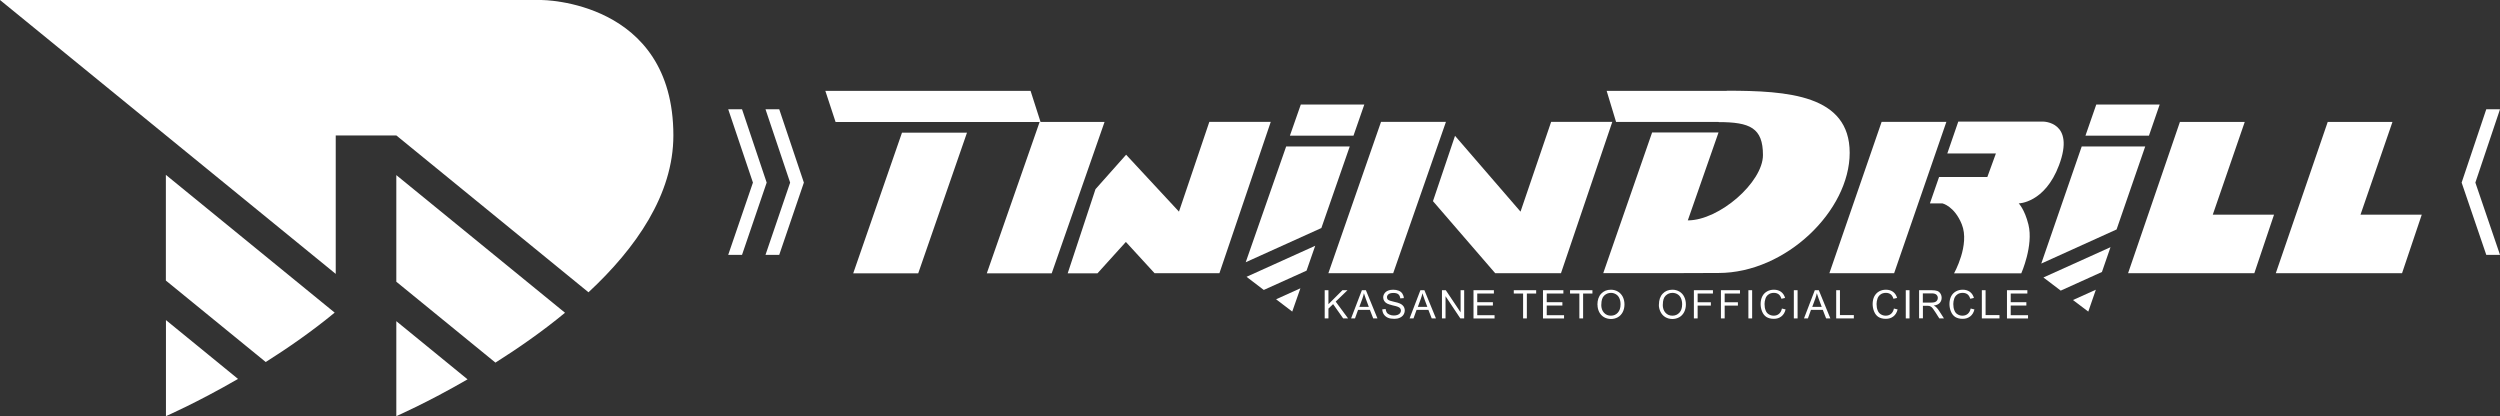 <?xml version="1.0" encoding="UTF-8"?>
<svg id="_レイヤー_2" data-name="レイヤー 2" xmlns="http://www.w3.org/2000/svg" viewBox="0 0 300.39 50">
  <rect x="0" y="0" width="300.39" height="50" fill="#333333" stroke="none"/>
  <defs>
    <style>
      .cls-1 {
        fill: #fff;
      }
    </style>
  </defs>
  <g id="_フッター" data-name="フッター">
    <g>
      <g>
        <path class="cls-1" d="m40.34,32.91v-16.63h7.29l23.08,18.84c5.7-5.3,10.2-11.74,10.2-18.84C80.91,0,65.05,0,65.05,0H0l40.34,32.91Z"/>
        <path class="cls-1" d="m67.89,37.58l-20.27-16.54v12.81l11.91,9.72c2.71-1.71,5.61-3.72,8.36-5.99Z"/>
        <path class="cls-1" d="m47.62,38.59v11.41s3.67-1.59,8.56-4.42l-8.56-6.99Z"/>
        <path class="cls-1" d="m40.22,37.57l-20.29-16.56v12.7l12,9.79c2.69-1.7,5.56-3.69,8.29-5.94Z"/>
        <path class="cls-1" d="m19.94,38.46v11.54s3.71-1.61,8.66-4.47l-8.66-7.07Z"/>
      </g>
      <polygon class="cls-1" points="110.33 32.84 102.52 32.84 108.38 15.94 116.19 15.94 110.33 32.84"/>
      <polygon class="cls-1" points="227.59 32.83 219.81 32.83 226.09 14.64 233.87 14.64 227.59 32.83"/>
      <polygon class="cls-1" points="123.83 10.92 99.17 10.92 100.4 14.66 125.03 14.66 123.83 10.92"/>
      <polygon class="cls-1" points="273.24 25.79 265.88 25.79 269.72 14.65 261.93 14.65 255.7 32.83 270.87 32.83 273.24 25.79"/>
      <polygon class="cls-1" points="290.99 25.79 283.63 25.79 287.47 14.65 279.69 14.65 273.45 32.83 288.62 32.83 290.99 25.79"/>
      <path class="cls-1" d="m207.48,10.92h-14.43l1.13,3.73h12.31v.02h0c3.79,0,5.34.7,5.34,3.96s-5.24,7.85-9.03,7.85h0l3.69-10.56h-7.98l-5.87,16.9h7.98l5.87-.02c8.09,0,15.76-7.48,15.76-14.44s-7.42-7.46-14.77-7.46Z"/>
      <path class="cls-1" d="m242.55,24.44s3.14-.03,4.85-4.58c1.99-5.28-1.92-5.25-1.92-5.25h-10.18l-1.32,3.83h5.84l-1.03,2.83h-5.8l-1.1,3.17h1.51s1.44.33,2.32,2.51c1,2.47-.93,5.89-.93,5.89h8.08s1.48-3.33.86-5.85c-.46-1.86-1.17-2.55-1.17-2.55Z"/>
      <polygon class="cls-1" points="173.74 14.64 165.94 14.64 159.61 32.83 167.4 32.83 173.74 14.64"/>
      <polygon class="cls-1" points="186.38 14.64 182.7 25.43 174.83 16.32 172.18 24.17 179.66 32.83 180.2 32.83 187.56 32.83 193.73 14.64 186.38 14.64"/>
      <polygon class="cls-1" points="132.72 14.65 124.92 14.65 118.57 32.84 126.37 32.84 132.72 14.65"/>
      <polygon class="cls-1" points="94.94 21.94 91.98 30.62 93.63 30.62 96.59 21.94 93.63 13.13 91.98 13.13 94.94 21.94"/>
      <polygon class="cls-1" points="297.43 21.94 300.39 30.62 298.74 30.62 295.78 21.94 298.74 13.13 300.39 13.13 297.43 21.94"/>
      <polygon class="cls-1" points="90.47 21.94 87.5 30.62 89.16 30.62 92.12 21.94 89.16 13.13 87.5 13.13 90.47 21.94"/>
      <polygon class="cls-1" points="162.63 16.3 163.93 12.56 156.3 12.56 154.99 16.3 162.63 16.3"/>
      <polygon class="cls-1" points="258.21 16.3 259.5 12.56 251.88 12.56 250.58 16.3 258.21 16.3"/>
      <polygon class="cls-1" points="145.31 14.64 141.66 25.43 135.31 18.59 131.63 22.73 128.29 32.84 131.87 32.84 135.28 29.07 138.73 32.83 146.52 32.83 152.69 14.64 145.31 14.64"/>
      <polygon class="cls-1" points="158.77 27.4 162.18 17.6 154.54 17.6 149.68 31.51 158.77 27.4"/>
      <g>
        <polygon class="cls-1" points="156.99 32.52 158.03 29.53 149.78 33.26 151.85 34.84 156.99 32.52"/>
        <polygon class="cls-1" points="153.33 35.96 155.27 37.44 156.25 34.64 153.33 35.96"/>
      </g>
      <polygon class="cls-1" points="254.32 27.57 257.76 17.6 250.13 17.6 245.27 31.67 254.32 27.57"/>
      <g>
        <polygon class="cls-1" points="252.56 32.68 253.59 29.7 245.53 33.34 247.61 34.92 252.56 32.68"/>
        <polygon class="cls-1" points="249.08 36.05 250.92 37.44 251.83 34.81 249.08 36.05"/>
      </g>
      <g>
        <path class="cls-1" d="m159.17,38.26v-3.39h.45v1.68l1.68-1.68h.61l-1.42,1.37,1.49,2.02h-.59l-1.21-1.72-.56.54v1.18h-.45Z"/>
        <path class="cls-1" d="m162.34,38.26l1.3-3.39h.48l1.39,3.39h-.51l-.4-1.03h-1.42l-.37,1.03h-.48Zm.98-1.39h1.15l-.35-.94c-.11-.29-.19-.52-.24-.7-.04.22-.1.43-.18.65l-.37,1Z"/>
        <path class="cls-1" d="m166.07,37.17l.42-.04c.02.17.07.31.14.42.07.11.19.2.34.26.15.07.33.1.52.1.17,0,.32-.03.45-.08.13-.05.23-.12.29-.21.06-.09.1-.19.1-.29s-.03-.2-.09-.28c-.06-.08-.16-.15-.31-.2-.09-.04-.29-.09-.6-.16-.31-.08-.53-.15-.65-.21-.16-.08-.28-.19-.36-.32-.08-.13-.12-.27-.12-.42,0-.17.05-.33.15-.48.1-.15.24-.26.43-.34.19-.08.39-.11.62-.11.25,0,.47.04.67.12.19.08.34.2.44.36.1.16.16.34.17.53l-.43.03c-.02-.21-.1-.38-.23-.49-.13-.11-.33-.16-.59-.16s-.47.05-.59.15c-.12.1-.19.22-.19.36,0,.12.04.22.13.3.09.08.31.16.68.24.37.08.61.15.75.22.2.09.34.21.44.35.09.14.14.3.14.48s-.05.35-.15.51c-.1.16-.25.28-.45.37-.19.09-.41.13-.65.13-.31,0-.56-.04-.77-.13-.21-.09-.37-.23-.49-.4-.12-.18-.18-.38-.19-.61Z"/>
        <path class="cls-1" d="m169.37,38.26l1.3-3.39h.48l1.39,3.39h-.51l-.4-1.03h-1.42l-.37,1.03h-.48Zm.98-1.39h1.15l-.35-.94c-.11-.29-.19-.52-.24-.7-.04.22-.1.43-.18.65l-.37,1Z"/>
        <path class="cls-1" d="m173.26,38.26v-3.39h.46l1.78,2.66v-2.66h.43v3.39h-.46l-1.78-2.67v2.67h-.43Z"/>
        <path class="cls-1" d="m177.05,38.26v-3.39h2.45v.4h-2v1.04h1.88v.4h-1.88v1.16h2.08v.4h-2.53Z"/>
        <path class="cls-1" d="m183.01,38.26v-2.99h-1.12v-.4h2.69v.4h-1.12v2.99h-.45Z"/>
        <path class="cls-1" d="m185.4,38.26v-3.39h2.45v.4h-2v1.04h1.88v.4h-1.88v1.16h2.08v.4h-2.53Z"/>
        <path class="cls-1" d="m189.77,38.26v-2.99h-1.12v-.4h2.69v.4h-1.12v2.99h-.45Z"/>
        <path class="cls-1" d="m191.94,36.61c0-.56.15-1,.45-1.32.3-.32.69-.48,1.17-.48.31,0,.6.08.85.23.25.15.44.36.58.63.13.27.2.57.2.91s-.07.65-.21.92c-.14.27-.34.48-.59.62-.25.14-.53.21-.82.21-.32,0-.6-.08-.86-.23-.25-.15-.44-.37-.57-.63-.13-.27-.19-.55-.19-.85Zm.46,0c0,.41.11.73.33.97.22.24.5.35.83.35s.62-.12.83-.36c.22-.24.33-.57.33-1.01,0-.28-.05-.52-.14-.72-.09-.21-.23-.37-.41-.48-.18-.11-.38-.17-.6-.17-.32,0-.59.11-.82.33-.23.22-.34.58-.34,1.09Z"/>
        <path class="cls-1" d="m199.33,36.61c0-.56.15-1,.45-1.32.3-.32.69-.48,1.17-.48.31,0,.6.08.85.23.25.15.44.36.57.63.13.27.2.57.2.91s-.07.65-.21.92c-.14.27-.34.48-.59.62-.26.14-.53.21-.82.21-.32,0-.61-.08-.86-.23-.25-.15-.44-.37-.57-.63-.13-.27-.2-.55-.2-.85Zm.46,0c0,.41.11.73.33.97.22.24.5.35.83.35s.62-.12.84-.36c.22-.24.33-.57.33-1.01,0-.28-.05-.52-.14-.72-.09-.21-.23-.37-.41-.48-.18-.11-.38-.17-.61-.17-.32,0-.59.11-.82.33-.23.22-.34.58-.34,1.09Z"/>
        <path class="cls-1" d="m203.53,38.26v-3.39h2.29v.4h-1.84v1.05h1.59v.4h-1.59v1.54h-.45Z"/>
        <path class="cls-1" d="m206.78,38.26v-3.39h2.29v.4h-1.84v1.05h1.59v.4h-1.59v1.54h-.45Z"/>
        <path class="cls-1" d="m210.08,38.26v-3.39h.45v3.39h-.45Z"/>
        <path class="cls-1" d="m214.1,37.07l.45.11c-.09.37-.26.65-.51.84-.24.19-.54.29-.9.29s-.66-.08-.89-.22c-.23-.15-.4-.36-.52-.65-.12-.28-.18-.59-.18-.91,0-.35.07-.66.2-.92.13-.26.33-.46.58-.6.25-.14.52-.2.82-.2.34,0,.63.09.86.26.23.17.39.42.48.73l-.44.1c-.08-.25-.19-.43-.34-.54-.15-.11-.34-.17-.56-.17-.26,0-.48.06-.65.19-.18.12-.3.29-.37.5-.07.21-.11.43-.11.65,0,.29.04.54.13.76.08.22.21.38.39.48.18.11.37.16.58.16.25,0,.46-.07.64-.22.17-.15.29-.36.35-.65Z"/>
        <path class="cls-1" d="m215.54,38.26v-3.39h.45v3.39h-.45Z"/>
        <path class="cls-1" d="m216.76,38.26l1.3-3.39h.48l1.39,3.39h-.51l-.4-1.03h-1.42l-.37,1.03h-.48Zm.98-1.39h1.15l-.35-.94c-.11-.29-.19-.52-.24-.7-.04.22-.1.43-.18.65l-.37,1Z"/>
        <path class="cls-1" d="m220.63,38.26v-3.39h.45v2.99h1.67v.4h-2.12Z"/>
        <path class="cls-1" d="m227.56,37.07l.45.11c-.09.37-.26.65-.51.84-.24.19-.54.29-.9.29s-.66-.08-.89-.22c-.23-.15-.4-.36-.52-.65-.12-.28-.18-.59-.18-.91,0-.35.07-.66.2-.92.14-.26.33-.46.58-.6.25-.14.52-.2.82-.2.34,0,.63.09.86.26.23.17.39.42.48.73l-.44.1c-.08-.25-.19-.43-.34-.54-.15-.11-.34-.17-.56-.17-.26,0-.48.06-.65.19-.17.12-.3.29-.37.5-.07.21-.11.43-.11.65,0,.29.04.54.13.76.08.22.22.38.39.48.18.11.37.16.58.16.25,0,.46-.07.64-.22.17-.15.29-.36.35-.65Z"/>
        <path class="cls-1" d="m228.99,38.26v-3.39h.45v3.39h-.45Z"/>
        <path class="cls-1" d="m230.59,38.26v-3.39h1.5c.3,0,.53.03.69.09.16.06.28.17.38.32.09.15.14.32.14.51,0,.24-.08.44-.23.61-.16.17-.4.27-.72.32.12.06.21.11.27.17.13.12.25.27.37.45l.59.92h-.56l-.45-.71c-.13-.2-.24-.36-.32-.47-.08-.11-.16-.18-.23-.23-.07-.04-.14-.07-.2-.09-.05-.01-.13-.02-.25-.02h-.52v1.51h-.45Zm.45-1.9h.97c.2,0,.37-.02.48-.06.12-.04.2-.11.26-.2.06-.09.09-.19.09-.3,0-.16-.06-.29-.18-.4-.12-.1-.3-.15-.55-.15h-1.07v1.12Z"/>
        <path class="cls-1" d="m236.79,37.07l.45.11c-.09.37-.26.65-.51.84-.25.19-.54.29-.9.29s-.66-.08-.89-.22c-.23-.15-.4-.36-.52-.65-.12-.28-.18-.59-.18-.91,0-.35.07-.66.2-.92.13-.26.33-.46.58-.6.25-.14.52-.2.82-.2.34,0,.62.09.86.26.23.17.39.42.48.73l-.44.1c-.08-.25-.19-.43-.34-.54-.15-.11-.34-.17-.57-.17-.26,0-.48.06-.65.19-.17.12-.3.29-.37.5-.07.21-.11.43-.11.65,0,.29.04.54.13.76.08.22.21.38.39.48.18.11.37.16.58.16.25,0,.46-.07.64-.22.17-.15.29-.36.35-.65Z"/>
        <path class="cls-1" d="m238.13,38.26v-3.39h.45v2.99h1.67v.4h-2.12Z"/>
        <path class="cls-1" d="m241.15,38.26v-3.39h2.45v.4h-2v1.04h1.88v.4h-1.88v1.16h2.08v.4h-2.53Z"/>
      </g>
    </g>
  </g>
</svg>